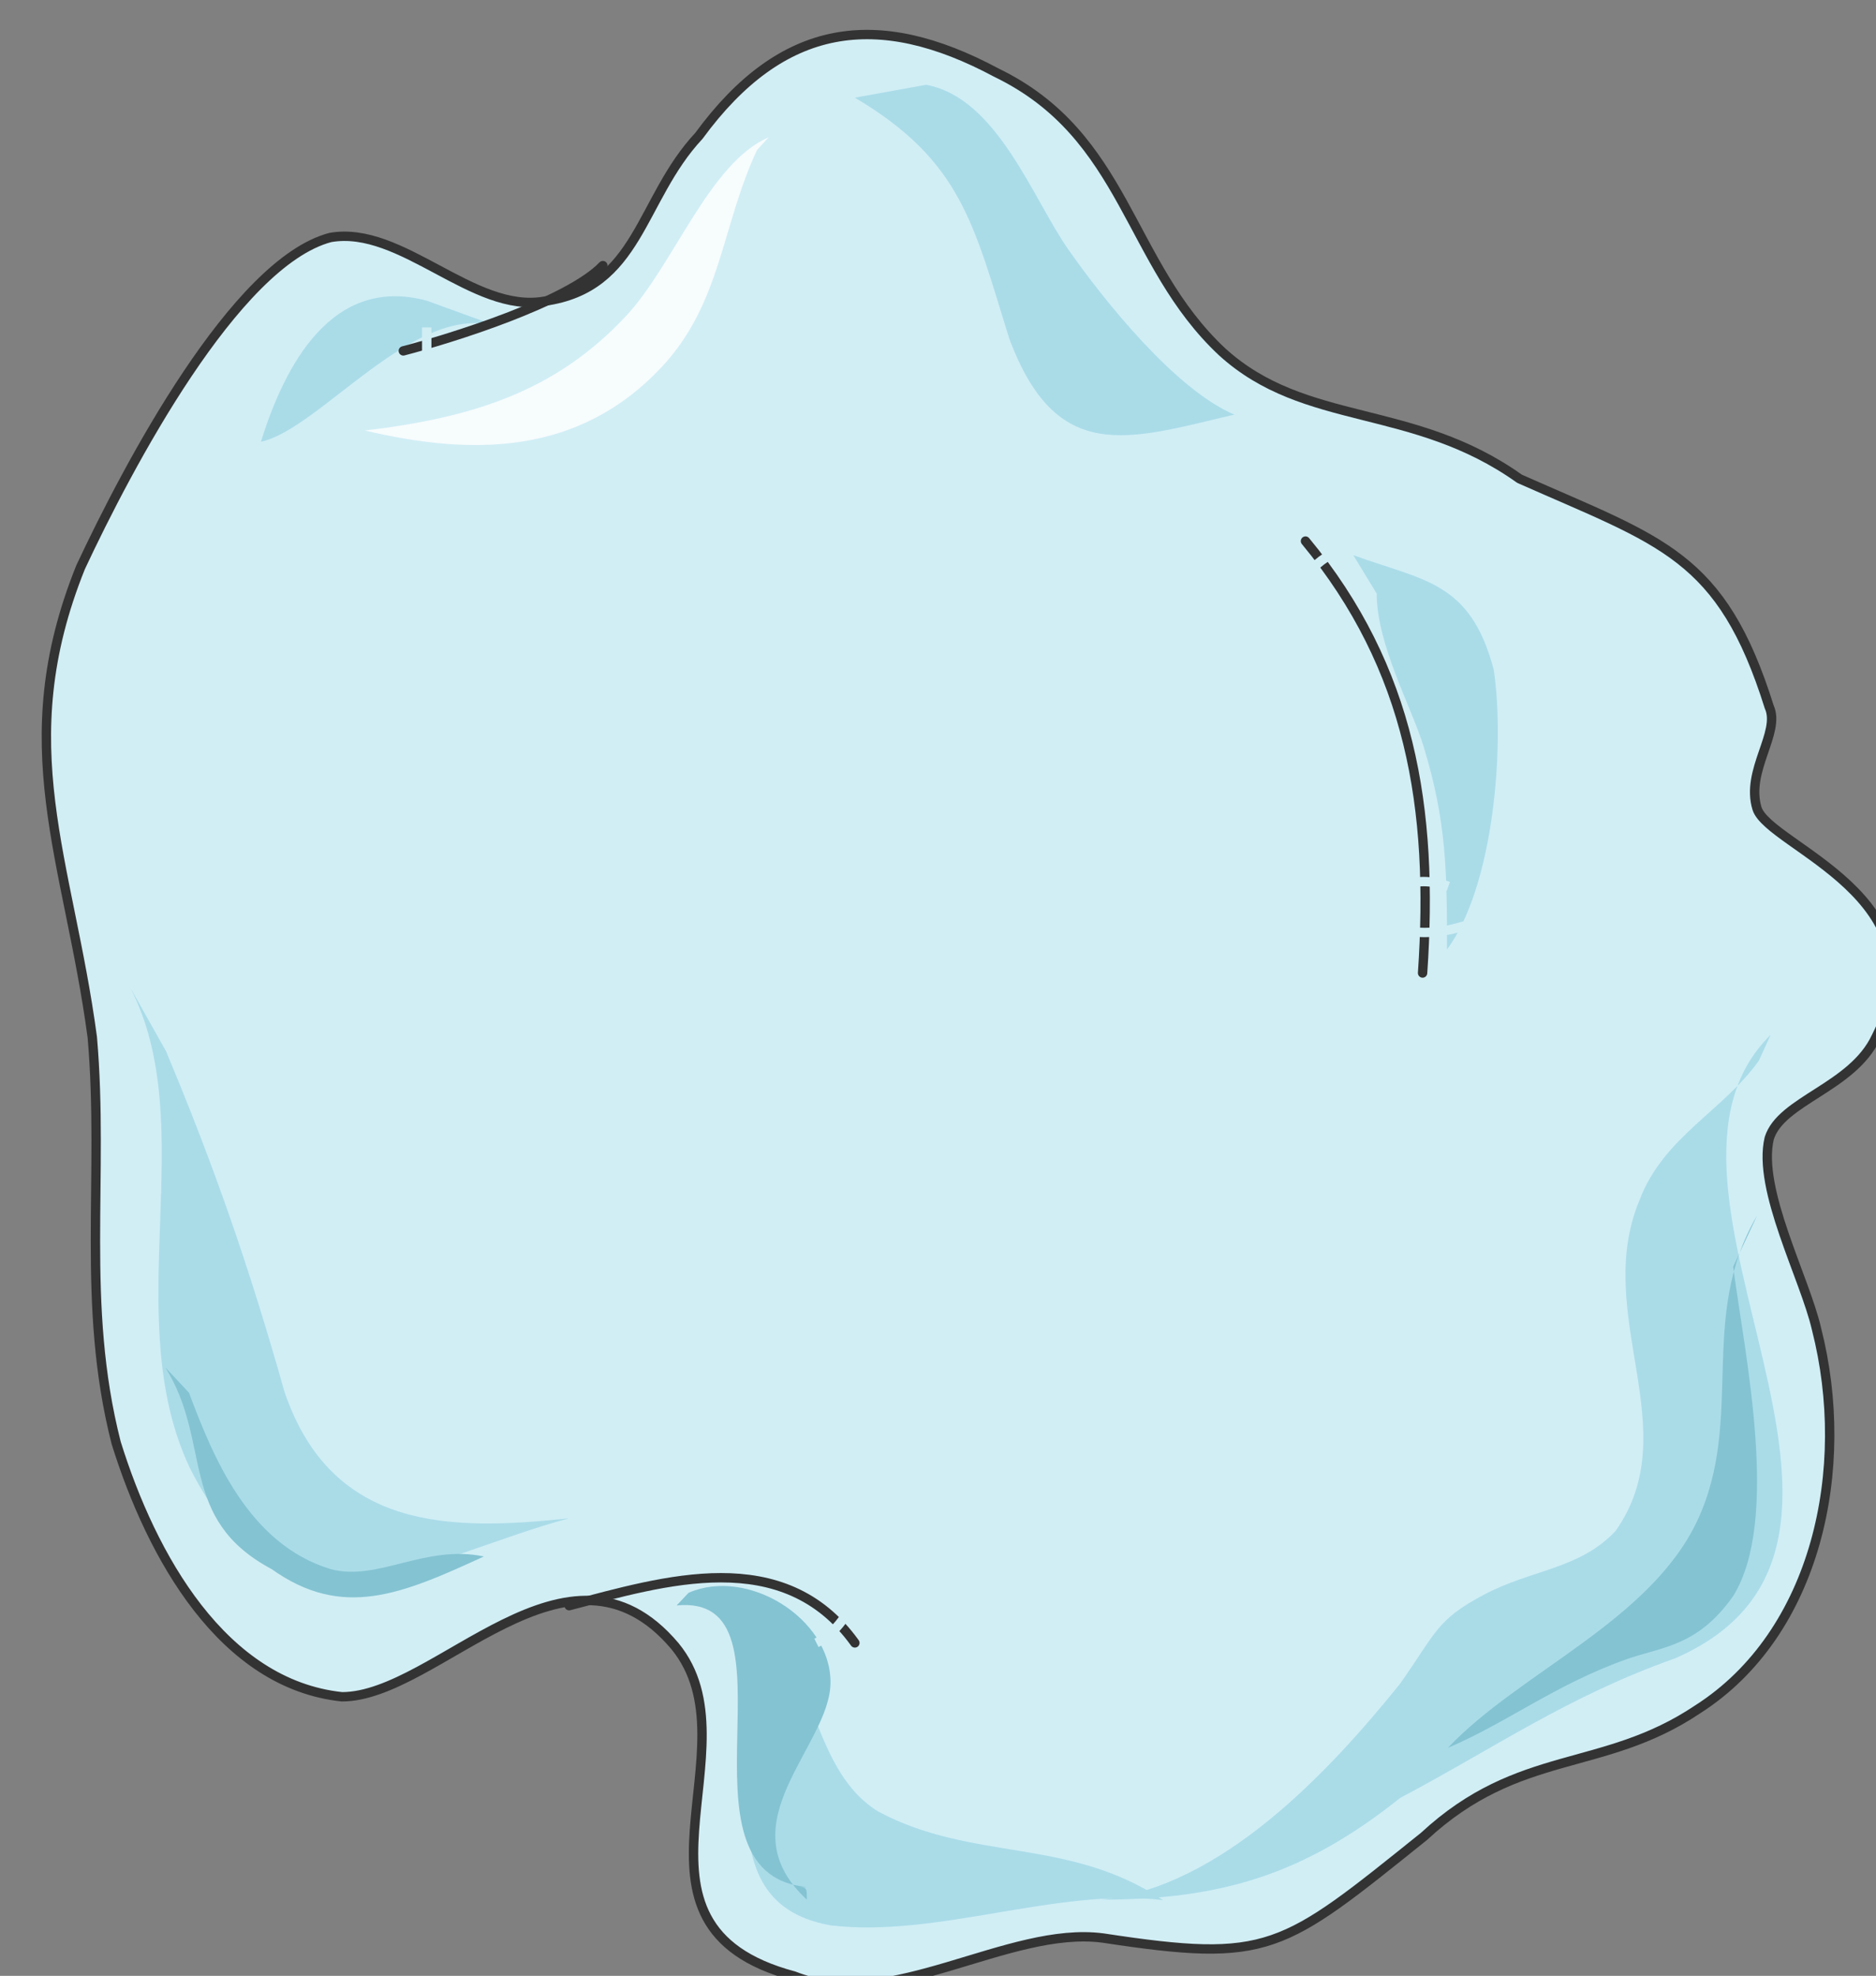 <svg xmlns="http://www.w3.org/2000/svg" version="1.0" viewBox="0 0 160.101 168.605"><rect x="0" y="0" width="160.101" height="168.605" fill="#808080" stroke="none"/><defs><clipPath clipPathUnits="userSpaceOnUse" id="a"><path d="M2.958 1.999h159.903v168.698H2.958z"/></clipPath></defs><path clip-path="url(#a)" d="M129.681 40.855c12.153 5.397 17.23 6.476 21.307 19.468 1 2.2-2.038 5.437-1.039 8.675 1.04 3.238 16.23 7.596 10.154 19.508-2.039 4.318-8.115 5.397-9.115 8.635-1.039 4.357 3.039 11.913 4.038 16.27 3.038 11.913 0 25.985-10.154 32.46-8.115 5.437-15.19 3.279-23.346 10.834-12.152 9.754-13.192 10.833-27.383 8.675-8.115-1.08-18.269 6.476-26.384 3.238-16.23-4.318-3.038-19.468-10.154-28.143-9.114-10.834-20.308 4.317-28.423 4.317-10.154-1.08-16.23-11.913-19.268-21.667-3.038-11.872-1-22.706-2.039-34.619-2.039-15.19-7.115-24.905-1-40.095 4.038-8.635 13.193-25.985 21.308-28.143 6.076-1.08 12.193 6.516 18.269 5.436 8.115-1.119 8.115-8.674 13.192-14.111C66.76 1.879 74.874.76 85.028 6.196c11.154 5.397 11.154 16.23 19.269 23.826 7.115 6.476 16.23 4.317 25.384 10.833z" fill="#d1eef5" fill-rule="evenodd"/><path d="M11.133 84.309c6.077 11.853-1.02 28.023 5.057 40.935 8.095 16.15 20.248 7.536 32.38 4.317-10.113 1.08-20.227 1.08-24.285-10.773-3.038-10.773-6.056-19.388-10.114-29.082zm50.65 54.067c5.056 8.635-3.059 23.766 9.114 25.924 9.115 1.08 19.248-3.238 28.363-2.158-8.095-5.397-16.21-3.238-24.305-7.556-7.096-4.337-5.077-17.29-14.192-18.389z" fill="#aadce8" fill-rule="evenodd"/><path clip-path="url(#a)" d="M151.108 88.306c-13.232 13.033 14.272 43.414-8.155 53.208-9.154 3.238-15.31 7.596-23.465 11.913-8.155 6.516-15.271 8.675-25.505 8.675 10.234-1.08 19.388-10.834 25.505-18.43 3.078-4.356 3.078-5.436 7.155-7.594 4.078-2.16 8.155-2.16 11.233-5.437 6.117-8.675-2.038-18.429 2.04-28.223 2.038-5.397 7.115-7.595 10.193-11.913z" fill="#aadce8" fill-rule="evenodd"/><path d="M79.032 7.236c6.076 1.099 9.115 9.754 12.153 14.071 3.038 4.337 9.094 11.913 14.151 14.072-9.094 2.158-15.17 4.317-19.208-6.497-3.038-9.734-4.058-15.15-13.172-20.547zM36.438 25.664c-8.095-2.198-12.133 5.477-14.171 12.033 5.056-1.08 13.152-12.033 20.227-9.834zm81.051 24.986c0 4.357 2.998 9.753 3.997 13.031 2 6.516 2 10.874 2 17.35 3.997-5.397 4.956-17.35 3.997-23.866-2-7.595-5.997-7.595-11.993-9.794z" fill="#aadce8" fill-rule="evenodd"/><path d="M147.91 108.094c1 7.556 4.038 21.627 0 28.103-3.038 4.318-6.076 4.318-9.114 5.397-6.076 2.159-10.154 5.397-15.23 7.556 6.115-6.476 17.269-10.794 21.306-19.429 4.038-8.674 0-17.31 5.077-25.984zm-90.165 28.903c11.113-1.08-1.02 22.926 11.113 24.025h-1c1 0 1 0 1 1.08-7.075-6.536 2.019-13.092 2.019-18.549 0-5.457-7.076-9.834-12.113-7.635zM14.111 116.69c4.038 6.455 1.02 12.911 9.075 17.209 6.036 4.297 11.073 2.159 18.109-1.08-5.017-1.059-9.055 2.16-13.072 1.08-7.056-2.139-10.074-9.674-12.093-15.051z" fill="#84c3d2" fill-rule="evenodd"/><path d="M65.6 11.713c-5.057 2.179-8.095 10.873-12.152 15.23-6.077 6.517-13.172 8.695-22.307 9.795 9.135 2.158 18.25 2.158 25.345-5.437 5.077-5.437 5.077-11.973 8.115-18.489z" fill="#f7fcfd" fill-rule="evenodd"/><path clip-path="url(#a)" d="M129.681 40.855c12.153 5.397 17.23 6.476 21.307 19.468 1 2.2-2.038 5.437-1.039 8.675 1.04 3.238 16.23 7.596 10.154 19.508-2.039 4.318-8.115 5.397-9.115 8.635-1.039 4.357 3.039 11.913 4.038 16.27 3.038 11.913 0 25.985-10.154 32.46-8.115 5.437-15.19 3.279-23.346 10.834-12.152 9.754-13.192 10.833-27.383 8.675-8.115-1.08-18.269 6.476-26.384 3.238-16.23-4.318-3.038-19.468-10.154-28.143-9.114-10.834-20.308 4.317-28.423 4.317-10.154-1.08-16.23-11.913-19.268-21.667-3.038-11.872-1-22.706-2.039-34.619-2.039-15.19-7.115-24.905-1-40.095 4.038-8.635 13.193-25.985 21.308-28.143 6.076-1.08 12.193 6.516 18.269 5.436 8.115-1.119 8.115-8.674 13.192-14.111C66.76 1.879 74.874.76 85.028 6.196c11.154 5.397 11.154 16.23 19.269 23.826 7.115 6.476 16.23 4.317 25.384 10.833" fill="none" stroke="#333" stroke-width=".8" stroke-linecap="round" stroke-linejoin="round"/><path d="M72.956 140.195c-6.097-8.475-16.25-5.297-24.385-3.178m72.835-53.987c.96-14.072-.999-25.985-9.994-36.858M51.449 22.666c-2.998 3.118-13.012 6.236-17.03 7.276" fill="none" stroke="#333" stroke-width=".8" stroke-linecap="round" stroke-linejoin="round"/><path d="M69.678 140.195c2.039-1.04 3.058-3.158 4.077-5.277m51.889-56.126c-3.038 1.04-5.077 1.04-8.155 0 1.04-3.158 3.078-4.237 6.116-3.158m-10.114-28.263c-2.039 1.12-3.038 3.358-4.077 4.478M36.418 27.943v6.476" fill="none" stroke="#d1eef5" stroke-width=".8" stroke-miterlimit="8"/></svg>